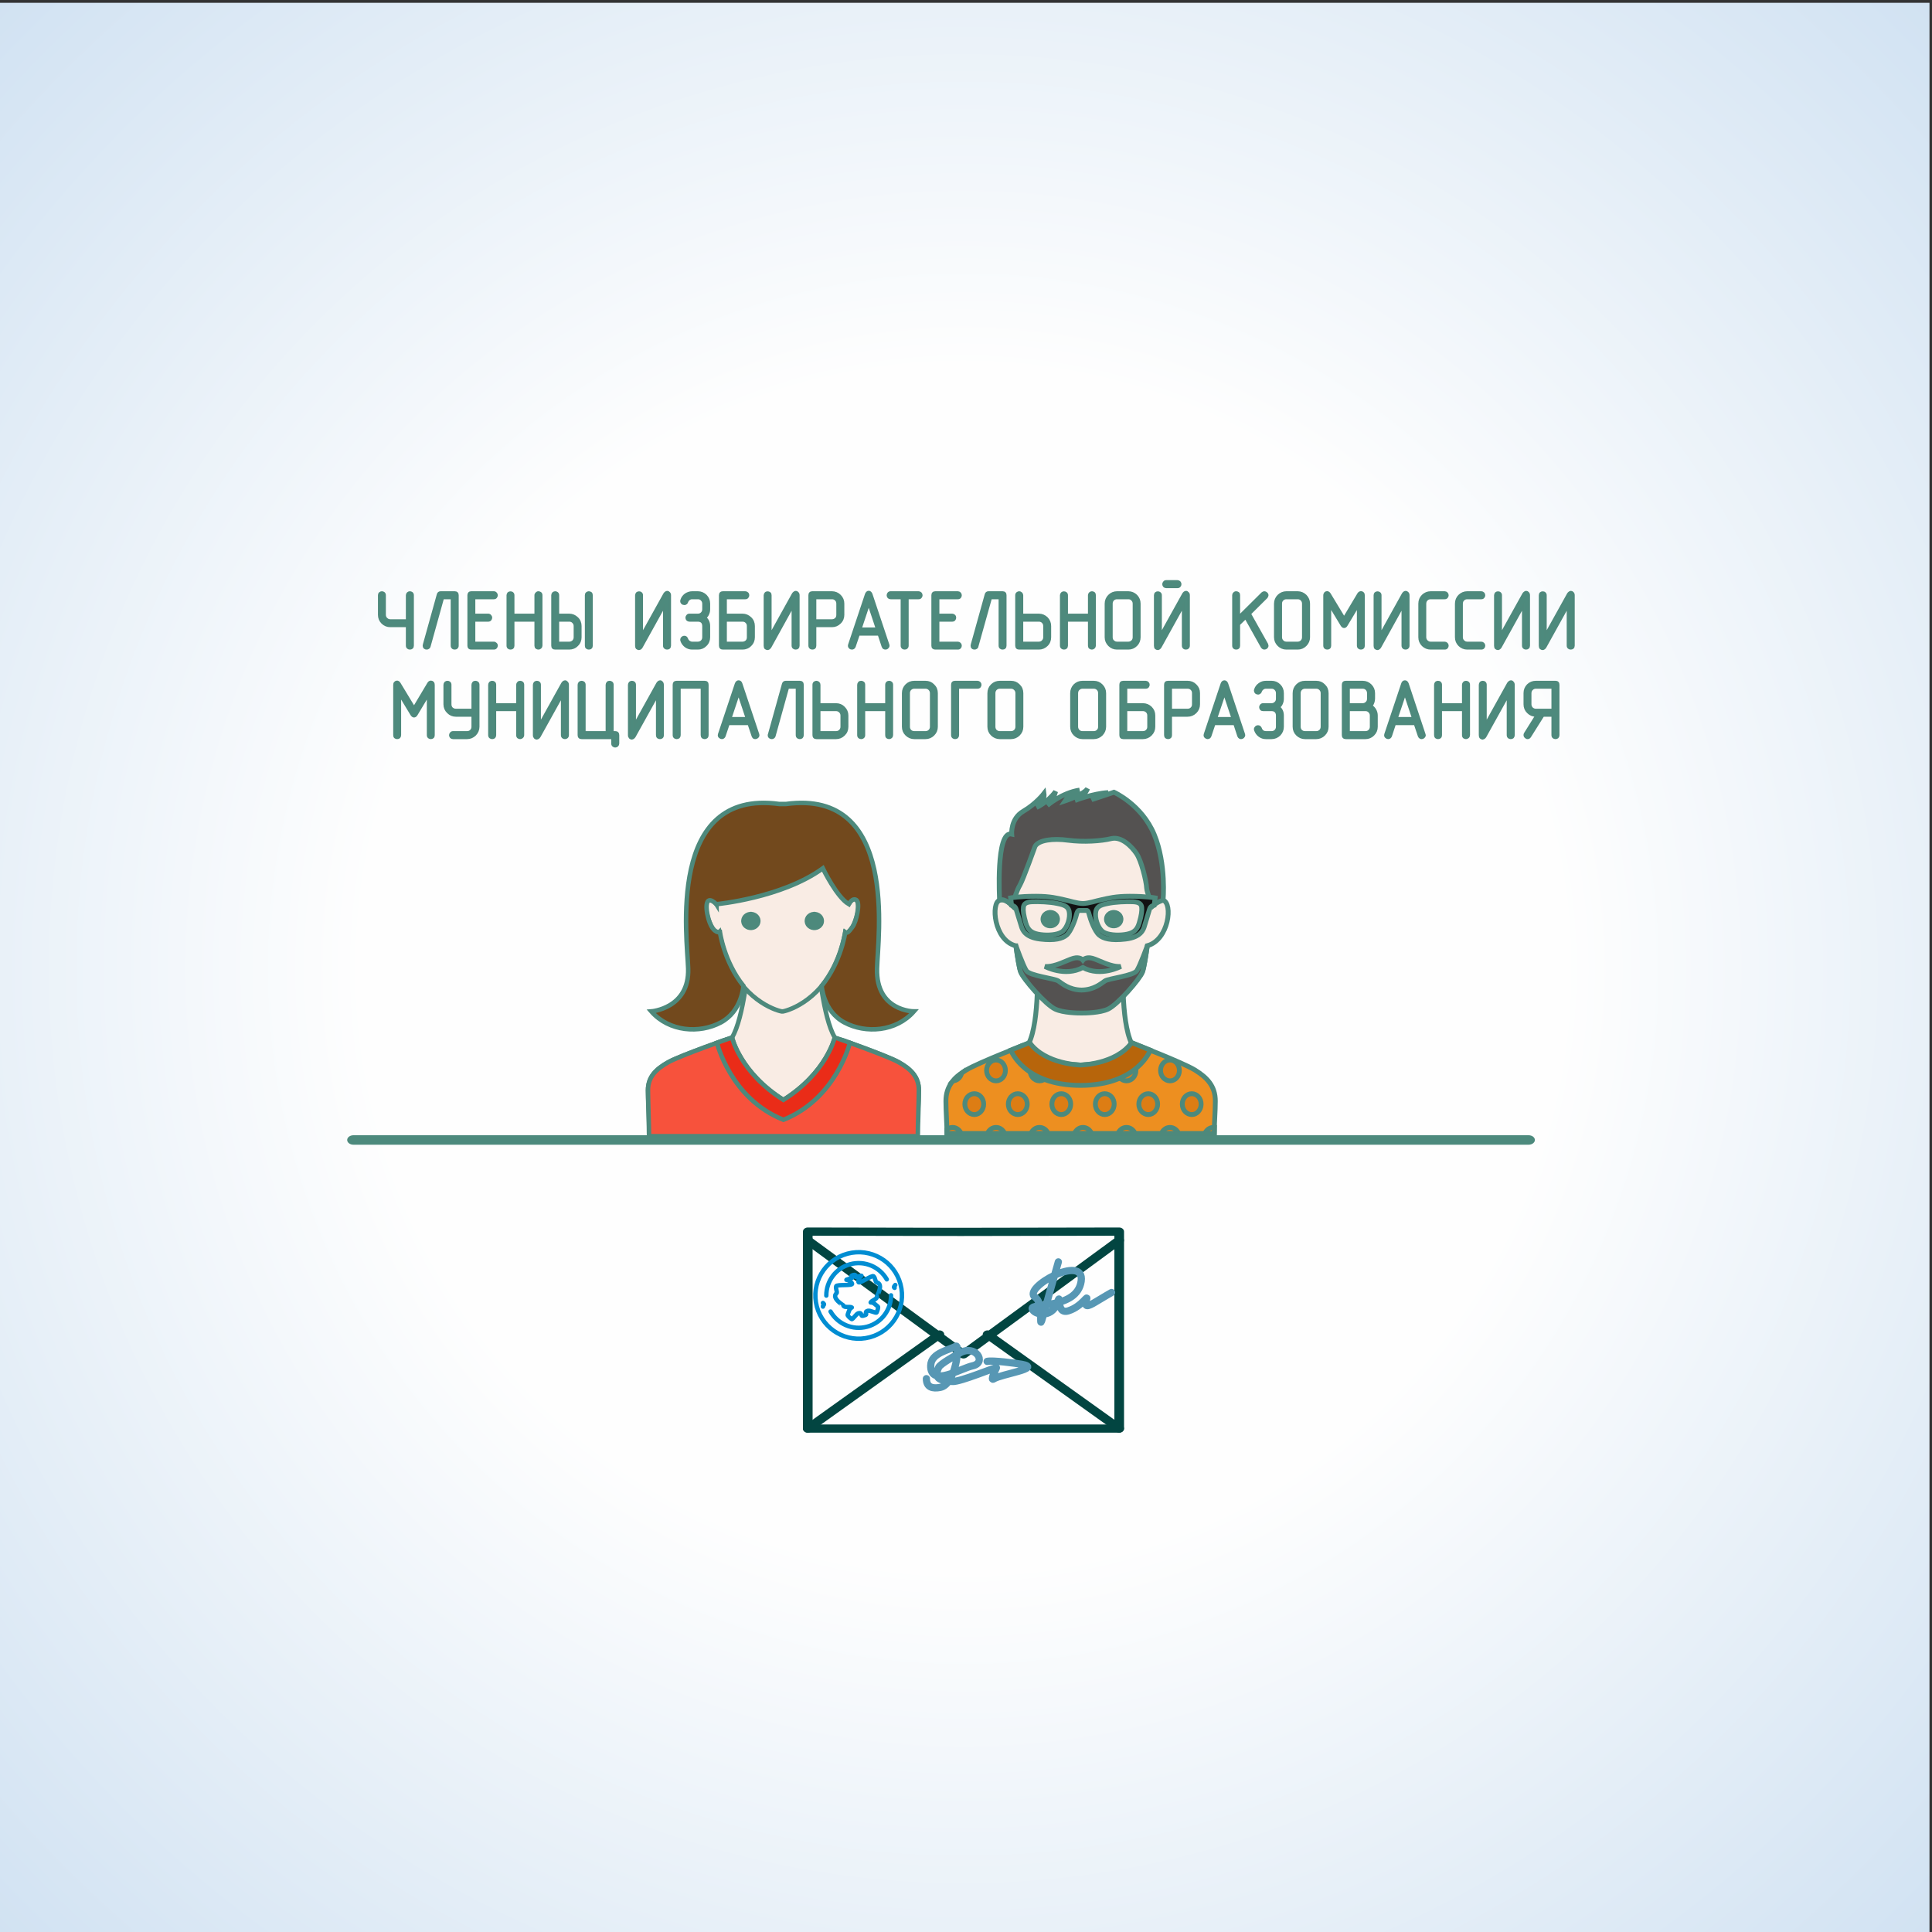 <?xml version="1.0" encoding="UTF-8"?>
<!DOCTYPE svg PUBLIC "-//W3C//DTD SVG 1.0//EN" "http://www.w3.org/TR/2001/REC-SVG-20010904/DTD/svg10.dtd">
<!-- Creator: CorelDRAW X7 -->
<svg xmlns="http://www.w3.org/2000/svg" xml:space="preserve" width="200mm" height="200mm" version="1.0" style="shape-rendering:geometricPrecision; text-rendering:geometricPrecision; image-rendering:optimizeQuality; fill-rule:evenodd; clip-rule:evenodd"
viewBox="0 0 20000 20000"
 xmlns:xlink="http://www.w3.org/1999/xlink">
 <rect x="0" y="0" width="20000" height="20000" fill="#333333" stroke="none"/>
 <defs>
  <style type="text/css">
   <![CDATA[
    .str3 {stroke:#4D897C;stroke-width:46.39}
    .str4 {stroke:#4D897C;stroke-width:50}
    .str2 {stroke:#4E897C;stroke-width:25}
    .str0 {stroke:#5797B4;stroke-width:75;stroke-linecap:round;stroke-linejoin:round}
    .str1 {stroke:#008DD2;stroke-width:45.33;stroke-linecap:round;stroke-linejoin:round}
    .fil2 {fill:none;fill-rule:nonzero}
    .fil9 {fill:#4D897C}
    .fil17 {fill:#121112}
    .fil3 {fill:#4D8A7D}
    .fil16 {fill:#545251}
    .fil8 {fill:#72491D}
    .fil11 {fill:#8BA06D}
    .fil15 {fill:#B7650B}
    .fil12 {fill:#D1CFC9}
    .fil14 {fill:#DD7D14}
    .fil7 {fill:#EA2C18}
    .fil13 {fill:#ED8F20}
    .fil6 {fill:#F7523C}
    .fil5 {fill:#F9ECE4}
    .fil10 {fill:#4D897C;fill-rule:nonzero}
    .fil1 {fill:#024541;fill-rule:nonzero}
    .fil4 {fill:#4D8A7D;fill-rule:nonzero}
    .fil0 {fill:url(#id0)}
   ]]>
  </style>
  <radialGradient id="id0" gradientUnits="userSpaceOnUse" gradientTransform="matrix(1.414 -0 -0 1.414 -4131 -4154)" cx="9974.09" cy="10029.4" r="10000" fx="9974.09" fy="10029.4">
   <stop offset="0" style="stop-opacity:1; stop-color:#FEFEFE"/>
   <stop offset="0.439" style="stop-opacity:1; stop-color:#FEFEFE"/>
   <stop offset="1" style="stop-opacity:1; stop-color:#D1E2F2"/>
  </radialGradient>
 </defs>
 <g id="Layer_x0020_1">
  <path class="fil0" d="M-26 29l20000 0 0 20000 -20000 0 0 -20000z"/>
  <g id="_29381905776">
   <g>
    <path class="fil1" d="M9944 12795l-1582 -3 1 -85 1581 3 0 85 0 0zm0 -85c27,0 50,19 50,42 0,24 -23,43 -50,43l0 -85zm1642 82l-1642 3 0 -85 1642 -3 50 42 -50 43zm0 -85c27,0 50,19 50,42 0,23 -23,43 -50,43l0 -85zm-50 2081l0 -2039 100 0 0 2039 -50 43 -50 -43zm100 0c0,24 -23,43 -50,43 -28,0 -50,-19 -50,-43l100 0zm-3274 -42l3224 0 0 85 -3224 0 -50 -43 50 -42zm0 85c-27,0 -50,-19 -50,-43 0,-23 23,-42 50,-42l0 85zm50 -2082l0 2039 -100 0 0 -2039 51 -42 49 42zm-100 0c0,-23 23,-42 50,-42 28,0 50,19 50,42l-100 0z"/>
   </g>
   <g>
    <path class="fil1" d="M8330 12872c-21,-15 -23,-42 -5,-59 18,-18 49,-20 70,-5l-65 64zm1611 1181l-1611 -1181 65 -64 1612 1180 0 65 -66 0zm66 -65c21,16 23,42 5,60 -18,18 -50,20 -71,5l66 -65zm1611 -1116l-1611 1181 -66 -65 1612 -1180 65 64zm-65 -64c21,-15 53,-13 71,5 18,17 15,44 -6,59l-65 -64zm-3158 2013c-21,15 -53,13 -71,-5 -18,-18 -15,-45 6,-60l65 65zm1362 -974l-1362 974 -65 -65 1363 -974 64 65zm-64 -65c21,-15 52,-13 70,5 18,18 15,45 -6,60l-64 -65zm498 65c-21,-15 -24,-42 -6,-60 18,-18 49,-20 71,-5l-65 65zm1363 974l-1363 -974 65 -65 1362 974 -64 65zm64 -65c21,15 24,42 6,60 -18,18 -49,20 -70,5l64 -65z"/>
   </g>
  </g>
  <g>
   <path class="fil2 str0" d="M10956 13063c-307,1068 -97,463 -240,367 -143,-95 519,-459 476,-166 -44,292 -520,222 -507,283 13,62 199,104 256,-52 56,-155 -26,122 121,74 147,-48 207,-186 184,-109 -24,78 17,65 95,18 78,-48 166,-98 166,-98"/>
   <path class="fil2 str0" d="M9590 14272c0,90 64,106 145,90 162,-34 204,-453 160,-426 -64,38 -257,68 -260,199 -1,29 3,51 12,67 57,116 309,-39 421,-63 153,-33 29,-229 -136,-131 -37,22 -198,110 -215,147 -64,135 47,136 140,146 81,8 466,-157 458,-141 -1,2 -71,143 -27,114 72,-49 510,-110 289,-151 -63,-11 -300,-43 -358,-30"/>
   <path class="fil2 str1" d="M8773 12978c239,-64 485,77 549,316 64,239 -78,485 -317,549 -239,64 -485,-78 -549,-317 -64,-239 78,-484 317,-548zm-219 434c-1,-149 98,-285 248,-325 151,-40 304,28 378,157m44 165c1,149 -98,285 -248,325 -151,40 -304,-28 -378,-157m340 43c-39,10 -5,-37 -53,-25 -22,6 -59,68 -69,60 -12,-8 -46,-34 -41,-46 11,-27 14,-58 43,-74 -21,-14 -81,7 -88,-22 0,-1 -127,-75 -70,-126 11,-9 -12,-45 -4,-72 7,-21 171,-3 165,-26 -3,-10 -21,-36 -59,-40 -6,-1 35,-11 57,-20 5,-2 -10,-16 -8,-18 9,-7 10,-9 21,-12m436 103c0,0 -25,25 -7,30m-742 194c-3,-17 27,-18 0,-38m432 128c40,-10 -14,-34 34,-47 22,-6 84,29 90,17 6,-14 22,-53 12,-61 -23,-17 -41,-43 -74,-42 11,-23 73,-35 65,-63 -1,-1 73,-129 -2,-144 -15,-3 -13,-46 -33,-64 -17,-15 -150,83 -156,60 -3,-11 0,-42 31,-65 5,-4 -36,9 -59,12 -5,0 0,-20 -2,-20 -12,-2 -13,-3 -25,0"/>
  </g>
  <g>
   <path class="fil3 str2" d="M4214 6423l0 -261c0,-8 3,-15 9,-21 6,-5 12,-8 20,-8 7,0 14,3 20,7 6,5 9,13 9,22l0 521c0,9 -3,17 -8,22 -6,5 -13,7 -21,7 -8,0 -14,-2 -20,-7 -6,-5 -9,-12 -9,-22l0 -203 -174 0c-31,0 -58,-11 -81,-33 -23,-23 -34,-50 -34,-82l0 -203c0,-8 2,-15 8,-21 6,-5 13,-8 20,-8 8,0 14,3 20,7 6,5 9,13 9,22l0 203c0,16 6,30 17,41 6,5 12,9 18,13 9,2 16,4 23,4l174 0zm522 260c0,9 -3,17 -9,22 -5,5 -12,7 -20,7 -8,0 -15,-2 -20,-7 -6,-5 -9,-12 -9,-22l0 -492 -94 0 -139 500c-1,6 -4,11 -10,15 -5,4 -11,6 -18,6 -8,0 -15,-2 -21,-7 -5,-5 -8,-12 -8,-20 0,-5 0,-7 1,-9l145 -521c4,-15 13,-22 28,-22l145 0c19,0 29,10 29,29l0 521zm172 -318l146 0c8,0 15,3 20,9 6,6 9,13 9,20 0,7 -3,13 -8,20 -4,6 -12,9 -21,9l-146 0 0 232 204 0c8,0 14,3 20,9 6,5 9,12 9,20 0,7 -3,13 -8,19 -4,6 -12,9 -21,9l-233 0c-19,0 -28,-9 -28,-27l0 -523c0,-19 9,-29 28,-29l233 0c8,0 15,3 20,9 6,6 9,13 9,20 0,7 -3,13 -8,20 -4,6 -12,9 -21,9l-204 0 0 174zm637 0l0 -203c0,-8 3,-14 9,-20 6,-6 12,-9 20,-9 7,0 14,3 20,7 6,5 9,13 9,22l0 521c0,8 -3,15 -9,21 -7,6 -14,8 -20,8 -7,0 -14,-2 -21,-7 -5,-4 -8,-12 -8,-21l0 -261 -232 0 0 260c0,9 -2,17 -8,22 -5,5 -12,7 -21,7 -7,0 -14,-2 -20,-7 -5,-5 -8,-12 -8,-22l0 -521c0,-7 3,-14 8,-21 6,-5 13,-7 20,-7 8,0 15,2 20,7 6,5 9,12 9,22l0 202 232 0zm579 318c0,9 -2,17 -8,22 -5,5 -12,7 -21,7 -7,0 -14,-2 -20,-7 -6,-5 -8,-12 -8,-22l0 -521c0,-8 2,-15 8,-21 6,-5 13,-8 20,-8 8,0 14,3 21,7 5,5 8,13 8,22l0 521zm-348 -260l0 232 117 0c16,0 29,-6 41,-16 11,-11 17,-25 17,-42l0 -116c0,-17 -6,-30 -17,-41 -11,-12 -25,-17 -41,-17l-117 0zm0 -58l116 0c32,0 59,12 82,34 23,22 34,50 34,82l0 116c0,31 -11,59 -34,81 -22,23 -50,34 -82,34l-144 0c-20,0 -29,-9 -29,-29l0 -521c0,-8 3,-15 8,-21 6,-5 13,-8 20,-8 8,0 15,3 20,7 6,5 9,13 9,22l0 203zm1158 318c0,9 -3,17 -8,22 -5,5 -12,7 -21,7 -7,0 -14,-2 -20,-7 -6,-5 -9,-12 -9,-22l0 -409 -235 424c-3,5 -7,10 -12,14l-7 3c-2,1 -5,2 -9,2 -5,0 -12,-3 -19,-8 -5,-6 -7,-15 -7,-25l0 -521c0,-8 3,-15 8,-22 6,-5 13,-7 21,-7 7,0 14,2 19,7 6,5 9,12 9,22l0 409 235 -423c3,-5 7,-10 13,-14 5,-4 10,-6 15,-6 7,0 13,3 18,9 6,6 9,14 9,24l0 521zm290 -260l-87 0c-9,0 -16,-3 -21,-8 -5,-6 -8,-13 -8,-21 0,-7 3,-13 8,-19 5,-7 12,-10 21,-10l87 0c16,0 30,-5 41,-16 11,-11 17,-25 17,-42l0 -58c0,-16 -6,-30 -17,-41 -10,-12 -24,-17 -41,-17l-58 0c-13,0 -24,3 -34,11 -9,6 -16,16 -21,29 -1,5 -4,10 -9,14 -2,2 -5,4 -8,5l-9 1c-8,0 -16,-2 -22,-8 -6,-5 -9,-12 -9,-21l2 -10c7,-23 21,-42 41,-57 21,-14 44,-22 69,-22l58 0c32,0 59,12 82,34 22,23 33,50 33,82l0 58c0,17 -3,33 -10,48 -6,15 -16,28 -29,39 26,22 39,51 39,87l0 116c0,31 -11,59 -34,81 -22,23 -49,34 -81,34l-58 0c-25,0 -47,-7 -67,-21 -20,-15 -35,-34 -43,-58l-2 -11c0,-7 3,-14 9,-19 6,-6 13,-9 22,-9 11,0 20,6 25,19 4,12 11,22 22,31 11,7 22,11 34,11l58 0c16,0 30,-6 41,-16 11,-11 17,-25 17,-42l0 -116c0,-17 -5,-31 -13,-41 -10,-11 -25,-17 -45,-17zm288 0l0 232 174 0c17,0 30,-6 42,-16 11,-11 16,-25 16,-42l0 -116c0,-17 -5,-30 -16,-41 -11,-12 -25,-17 -42,-17l-174 0zm0 -58l174 0c32,0 59,12 82,34 23,22 34,50 34,82l0 116c0,31 -11,59 -34,81 -22,23 -50,34 -82,34l-202 0c-19,0 -29,-9 -29,-29l0 -521c0,-19 10,-29 29,-29l231 0c8,0 15,3 21,9 6,6 8,13 8,20 0,7 -2,13 -7,19 -5,7 -12,10 -22,10l-203 0 0 174zm753 318c0,9 -3,17 -8,22 -5,5 -12,7 -21,7 -7,0 -14,-2 -20,-7 -6,-5 -9,-12 -9,-22l0 -409 -234 424c-4,5 -8,10 -13,14l-7 3c-2,1 -4,2 -9,2 -5,0 -11,-3 -19,-8 -5,-6 -7,-15 -7,-25l0 -521c0,-8 3,-15 9,-22 5,-5 12,-7 20,-7 7,0 14,2 20,7 6,5 8,12 8,22l0 409 235 -423c3,-5 7,-10 13,-14 5,-4 10,-6 16,-6 6,0 12,3 17,9 6,6 9,14 9,24l0 521zm173 -260l174 0c17,0 30,-6 42,-16 11,-11 16,-25 16,-42l0 -116c0,-17 -5,-30 -16,-41 -11,-12 -25,-17 -42,-17l-174 0 0 232zm0 57l0 203c0,9 -2,17 -8,22 -5,5 -12,7 -20,7 -8,0 -15,-2 -20,-7 -6,-5 -9,-12 -9,-22l0 -521c0,-19 9,-29 29,-29l202 0c32,0 60,12 82,34 23,23 34,50 34,82l0 116c0,31 -11,59 -34,81 -23,23 -50,34 -82,34l-174 0zm450 88l-42 124c-2,7 -6,11 -11,15 -4,3 -9,5 -16,5 -7,0 -14,-2 -20,-8 -6,-5 -9,-12 -9,-20l2 -10 174 -521c6,-16 15,-25 27,-25 12,0 21,9 27,25l174 521 2 10c0,8 -4,14 -10,20 -6,6 -13,8 -20,8 -4,0 -8,-1 -13,-3 -5,-1 -10,-7 -14,-17l-41 -124 -210 0zm190 -60l-85 -255 -85 255 170 0zm258 -317l-116 0c-9,0 -16,-3 -21,-8 -5,-6 -8,-13 -8,-21 0,-7 3,-13 7,-19 5,-7 12,-10 22,-10l289 0c8,0 15,3 21,9 5,6 8,13 8,20 0,7 -2,13 -7,19 -5,7 -12,10 -22,10l-115 0 0 492c0,9 -3,17 -9,22 -5,5 -12,7 -20,7 -8,0 -15,-2 -20,-7 -6,-5 -9,-12 -9,-22l0 -492zm376 174l145 0c8,0 15,3 21,9 6,6 8,13 8,20 0,7 -2,13 -7,20 -5,6 -12,9 -22,9l-145 0 0 232 203 0c8,0 15,3 21,9 5,5 8,12 8,20 0,7 -2,13 -7,19 -5,6 -12,9 -22,9l-232 0c-19,0 -29,-9 -29,-27l0 -523c0,-19 10,-29 29,-29l232 0c8,0 15,3 21,9 5,6 8,13 8,20 0,7 -2,13 -7,20 -5,6 -12,9 -22,9l-203 0 0 174zm695 318c0,9 -2,17 -8,22 -5,5 -12,7 -21,7 -7,0 -14,-2 -20,-7 -5,-5 -8,-12 -8,-22l0 -492 -94 0 -140 500c0,6 -4,11 -9,15 -6,4 -12,6 -18,6 -9,0 -16,-2 -21,-7 -6,-5 -8,-12 -8,-20 0,-5 0,-7 1,-9l145 -521c4,-15 13,-22 27,-22l145 0c20,0 29,10 29,29l0 521zm173 -260l174 0c16,0 30,5 41,16 11,11 17,25 17,42l0 116c0,16 -6,30 -17,41 -5,6 -12,10 -19,13 -7,2 -14,4 -22,4l-174 0 0 -232zm0 -58l0 -203c0,-7 -3,-14 -9,-20 -6,-6 -13,-9 -20,-9 -7,0 -13,3 -19,7 -7,5 -10,13 -10,22l0 521c0,20 10,29 29,29l203 0c31,0 58,-11 81,-33 23,-22 34,-50 34,-82l0 -116c0,-32 -11,-59 -33,-82 -23,-22 -50,-34 -82,-34l-174 0zm695 0l0 -203c0,-8 3,-14 8,-20 6,-6 13,-9 21,-9 7,0 14,3 20,7 5,5 8,13 8,22l0 521c0,8 -3,15 -9,21 -7,6 -13,8 -20,8 -7,0 -14,-2 -20,-7 -5,-4 -8,-12 -8,-21l0 -261 -232 0 0 260c0,9 -3,17 -8,22 -6,5 -12,7 -21,7 -8,0 -14,-2 -20,-7 -6,-5 -9,-12 -9,-22l0 -521c0,-7 3,-14 9,-21 6,-5 12,-7 20,-7 7,0 14,2 20,7 6,5 9,12 9,22l0 202 232 0zm520 232c0,31 -11,59 -33,81 -23,23 -50,34 -82,34l-116 0c-32,0 -59,-11 -81,-33 -23,-23 -35,-50 -35,-82l0 -348c0,-32 12,-60 34,-82 22,-22 50,-34 82,-34l116 0c32,0 59,12 82,34 22,23 33,50 33,82l0 348zm-57 0l0 -348c0,-17 -6,-30 -17,-41 -10,-12 -24,-17 -41,-17l-116 0c-16,0 -30,5 -42,16 -5,6 -9,12 -12,19 -3,7 -4,15 -4,23l0 348c0,16 5,30 16,41 6,5 12,9 19,13 8,2 16,4 23,4l116 0c16,0 29,-6 41,-16 11,-11 17,-25 17,-42zm451 -521l-116 0c-9,0 -16,-3 -21,-8 -5,-6 -8,-13 -8,-21 0,-7 3,-13 8,-19 4,-7 12,-10 21,-10l116 0c8,0 15,3 21,9 5,6 8,13 8,20 0,7 -2,13 -7,19 -5,7 -12,10 -22,10zm116 607c0,9 -3,17 -9,22 -5,5 -12,7 -20,7 -8,0 -15,-2 -20,-7 -6,-5 -9,-12 -9,-22l0 -409 -235 424c-3,5 -7,10 -13,14l-6 3c-2,1 -5,2 -9,2 -5,0 -12,-3 -19,-8 -5,-6 -7,-15 -7,-25l0 -521c0,-8 2,-15 8,-22 6,-5 13,-7 20,-7 8,0 14,2 20,7 6,5 9,12 9,22l0 409 235 -423c3,-5 7,-10 12,-14 6,-4 11,-6 16,-6 6,0 12,3 18,10 6,5 9,13 9,23l0 521zm520 -300l244 -242c6,-5 13,-8 20,-8 7,0 14,3 20,9 7,6 10,13 10,21 0,5 -3,11 -9,20l-172 171 177 315 4 15c0,8 -3,14 -9,20 -6,5 -13,8 -21,8 -9,0 -18,-5 -25,-15l-169 -302 -70 68 0 220c0,9 -2,17 -8,22 -5,5 -12,7 -20,7 -8,0 -15,-2 -21,-7 -5,-5 -8,-12 -8,-22l0 -522c0,-7 3,-14 9,-19 5,-6 12,-9 20,-9 7,0 14,3 20,7 6,5 8,12 8,21l0 222zm724 214c0,31 -12,59 -34,81 -23,23 -50,34 -82,34l-116 0c-31,0 -58,-11 -81,-33 -23,-23 -35,-50 -35,-82l0 -348c0,-32 12,-60 34,-82 23,-22 50,-34 82,-34l116 0c32,0 59,12 82,34 22,23 34,50 34,82l0 348zm-58 0l0 -348c0,-17 -6,-30 -16,-41 -11,-12 -25,-17 -42,-17l-116 0c-16,0 -30,5 -41,16 -6,6 -10,12 -13,19 -3,7 -4,15 -4,23l0 348c0,16 6,30 17,41 5,5 12,9 18,13 8,2 16,4 23,4l116 0c16,0 30,-6 41,-16 11,-11 17,-25 17,-42zm625 86c0,9 -2,17 -8,22 -5,5 -12,7 -21,7 -6,0 -13,-2 -19,-7 -6,-5 -9,-12 -9,-22l0 -413 -120 200c-7,13 -16,19 -25,19 -9,0 -17,-6 -25,-19l-121 -200 0 413c0,9 -2,17 -8,22 -5,5 -12,7 -21,7 -7,0 -14,-2 -20,-7 -5,-5 -8,-12 -8,-22l0 -518c0,-11 3,-19 8,-25 5,-5 11,-8 18,-8 5,0 10,1 14,4 4,2 9,7 13,14l150 248 148 -248c7,-12 16,-18 28,-18 7,0 13,3 19,9 5,6 7,14 7,24l0 518zm463 0c0,9 -3,17 -9,22 -5,5 -12,7 -20,7 -8,0 -15,-2 -20,-7 -6,-5 -9,-12 -9,-22l0 -409 -235 424c-3,5 -7,10 -13,14l-6 3c-2,1 -5,2 -9,2 -5,0 -12,-3 -19,-8 -5,-6 -7,-15 -7,-25l0 -521c0,-8 2,-15 8,-22 6,-5 13,-7 20,-7 8,0 14,2 20,7 6,5 9,12 9,22l0 409 235 -423c3,-5 7,-10 12,-14 6,-4 11,-6 16,-6 6,0 12,3 18,9 6,6 9,14 9,24l0 521zm376 29l-145 0c-31,0 -58,-11 -81,-33 -23,-23 -34,-50 -34,-82l0 -348c0,-32 11,-60 33,-82 23,-22 50,-34 82,-34l145 0c8,0 15,3 21,9 5,6 8,13 8,20 0,7 -2,13 -7,19 -5,7 -12,10 -22,10l-145 0c-16,0 -30,5 -41,16 -6,6 -10,12 -13,19 -2,7 -4,15 -4,23l0 348c0,16 6,30 17,41 6,5 12,9 18,13 9,2 16,4 23,4l145 0c8,0 15,3 21,9 5,5 8,12 8,20 0,6 -2,13 -7,19 -5,6 -12,9 -22,9zm379 0l-145 0c-31,0 -58,-11 -81,-33 -23,-23 -34,-50 -34,-82l0 -348c0,-32 11,-60 33,-82 23,-22 50,-34 82,-34l145 0c8,0 15,3 21,9 5,6 8,13 8,20 0,7 -2,13 -7,19 -5,7 -12,10 -22,10l-145 0c-16,0 -30,5 -41,16 -6,6 -10,12 -13,19 -2,7 -4,15 -4,23l0 348c0,16 6,30 17,41 6,5 12,9 18,13 9,2 16,4 23,4l145 0c8,0 15,3 21,9 5,5 8,12 8,20 0,6 -2,13 -7,19 -5,6 -12,9 -22,9zm492 -29c0,9 -3,17 -8,22 -6,5 -13,7 -21,7 -8,0 -14,-2 -20,-7 -6,-5 -9,-12 -9,-22l0 -409 -235 424c-3,5 -7,10 -13,14l-6 3c-2,1 -5,2 -9,2 -5,0 -12,-3 -19,-8 -5,-6 -7,-15 -7,-25l0 -521c0,-8 3,-15 8,-22 6,-5 13,-7 20,-7 8,0 15,2 20,7 6,5 9,12 9,22l0 409 235 -423c3,-5 7,-10 13,-14 5,-4 10,-6 15,-6 7,0 13,3 18,9 6,6 9,14 9,24l0 521zm463 0c0,9 -3,17 -8,22 -6,5 -13,7 -21,7 -8,0 -14,-2 -20,-7 -6,-5 -9,-12 -9,-22l0 -409 -235 424c-3,5 -7,10 -13,14l-6 3c-2,1 -5,2 -9,2 -5,0 -12,-3 -19,-8 -5,-6 -7,-15 -7,-25l0 -521c0,-8 2,-15 8,-22 6,-5 13,-7 20,-7 8,0 15,2 20,7 6,5 9,12 9,22l0 409 235 -423c3,-5 7,-10 13,-14 5,-4 10,-6 15,-6 7,0 13,3 18,9 6,6 9,14 9,24l0 521zm-11801 927c0,9 -2,16 -8,22 -5,4 -12,7 -21,7 -6,0 -13,-3 -19,-7 -6,-5 -9,-13 -9,-22l0 -413 -120 200c-7,12 -16,18 -25,18 -9,0 -17,-6 -25,-18l-121 -200 0 413c0,9 -3,16 -8,22 -5,4 -12,7 -21,7 -7,0 -14,-3 -20,-7 -6,-5 -8,-13 -8,-22l0 -519c0,-11 2,-19 8,-24 5,-6 11,-9 18,-9 5,0 10,1 14,4 4,3 9,8 13,15l150 248 148 -248c7,-13 16,-19 28,-19 7,0 13,3 19,9 5,6 7,15 7,24l0 519zm405 -203l-174 0c-31,0 -58,-11 -81,-34 -23,-22 -35,-50 -35,-82l0 -202c0,-8 3,-15 9,-22 6,-5 13,-7 20,-7 8,0 14,2 20,7 6,5 9,12 9,22l0 202c0,17 5,30 16,42 6,5 13,9 19,12 8,3 16,4 23,4l174 0 0 -260c0,-8 3,-15 9,-22 5,-5 12,-7 20,-7 7,0 14,2 20,7 6,5 9,12 9,22l0 434c0,32 -12,59 -34,82 -23,22 -50,34 -82,34l-145 0c-9,0 -16,-3 -21,-8 -5,-6 -8,-13 -8,-21 0,-7 3,-13 8,-19 5,-7 12,-10 21,-10l145 0c16,0 30,-5 41,-16 11,-11 17,-25 17,-42l0 -116zm463 -115l0 -204c0,-7 3,-14 9,-20 5,-6 12,-8 20,-8 7,0 14,2 20,7 6,5 9,12 9,22l0 520c0,8 -3,16 -10,22 -6,5 -13,8 -20,8 -7,0 -14,-3 -20,-7 -5,-5 -8,-12 -8,-22l0 -261 -232 0 0 261c0,9 -3,16 -8,22 -5,4 -12,7 -21,7 -7,0 -14,-3 -20,-7 -6,-5 -9,-13 -9,-22l0 -521c0,-8 3,-15 9,-22 6,-5 13,-7 20,-7 8,0 14,2 20,7 6,5 9,12 9,22l0 203 232 0z"/>
   <path class="fil3 str2" d="M5877 7610c0,9 -3,16 -9,22 -5,4 -12,7 -20,7 -8,0 -15,-3 -20,-7 -6,-5 -9,-13 -9,-22l0 -409 -235 423c-3,6 -8,10 -13,14l-6 3c-2,1 -5,2 -9,3 -6,0 -12,-3 -19,-9 -5,-6 -8,-14 -8,-25l0 -521c0,-8 3,-15 9,-22 6,-5 13,-7 20,-7 8,0 14,2 20,7 6,5 9,12 9,22l0 409 235 -423c3,-5 7,-9 12,-14 6,-4 11,-6 16,-6 6,0 12,3 18,10 6,6 9,14 9,24l0 521zm405 -29l0 -492c0,-8 3,-15 9,-22 5,-5 12,-7 20,-7 7,0 14,2 20,7 6,5 9,12 9,22l0 492 29 0c19,0 29,10 29,29l0 87c0,8 -3,15 -9,21 -6,5 -13,8 -20,8 -6,0 -13,-2 -19,-7 -7,-5 -10,-12 -10,-22l0 -58 -319 0c-19,0 -29,-10 -29,-29l0 -521c0,-8 3,-15 9,-22 6,-5 13,-7 20,-7 7,0 14,2 20,7 6,5 9,12 9,22l0 492 232 0zm578 29c0,9 -2,16 -8,22 -5,4 -12,7 -20,7 -8,0 -15,-3 -21,-7 -5,-5 -8,-13 -8,-22l0 -409 -235 423c-4,6 -8,10 -13,14l-6 3c-2,1 -5,2 -9,3 -6,0 -12,-3 -19,-9 -5,-6 -8,-14 -8,-25l0 -521c0,-8 3,-15 9,-22 6,-5 12,-7 20,-7 7,0 14,2 20,7 6,5 9,12 9,22l0 409 235 -423c3,-5 7,-9 12,-14 5,-4 11,-6 16,-6 6,0 12,3 18,10 5,6 8,14 8,24l0 521zm463 0c0,9 -2,16 -8,22 -5,4 -12,7 -20,7 -8,0 -15,-3 -21,-7 -5,-5 -8,-13 -8,-22l0 -493 -232 0 0 493c0,9 -3,16 -8,22 -6,4 -13,7 -21,7 -8,0 -14,-3 -20,-7 -6,-5 -9,-13 -9,-22l0 -521c0,-20 10,-29 29,-29l289 0c20,0 29,9 29,29l0 521zm218 -116l-42 125c-2,6 -6,11 -11,15 -4,2 -9,4 -15,5 -8,0 -15,-3 -21,-9 -6,-4 -9,-11 -9,-19l2 -11 174 -521c6,-16 15,-24 27,-24 13,0 22,8 27,24l174 521 2 11c0,7 -3,14 -10,20 -6,5 -13,8 -20,8 -4,0 -8,-1 -13,-3 -5,-2 -9,-8 -13,-17l-42 -125 -210 0zm190 -59l-85 -255 -85 255 170 0zm577 175c0,9 -3,16 -8,22 -5,4 -12,7 -21,7 -7,0 -14,-3 -20,-7 -6,-5 -9,-13 -9,-22l0 -493 -94 0 -139 500c-1,6 -4,11 -9,15 -6,5 -12,7 -18,7 -9,0 -16,-3 -21,-7 -6,-5 -9,-12 -9,-21 0,-4 1,-7 2,-9l145 -521c4,-14 13,-21 27,-21l145 0c19,0 29,9 29,29l0 521zm173 -261l174 0c16,0 30,6 41,17 11,11 17,25 17,41l0 116c0,17 -6,30 -17,42 -6,5 -12,9 -19,12 -7,3 -14,4 -22,4l-174 0 0 -232zm0 -57l0 -203c0,-8 -3,-15 -9,-21 -6,-5 -13,-8 -20,-8 -7,0 -13,2 -20,7 -6,5 -9,12 -9,22l0 521c0,19 10,29 29,29l202 0c32,0 59,-11 82,-34 23,-22 34,-49 34,-82l0 -116c0,-31 -11,-58 -34,-81 -22,-23 -49,-34 -82,-34l-173 0zm695 0l0 -204c0,-7 2,-14 8,-20 6,-6 13,-8 20,-8 8,0 14,2 20,7 6,5 9,12 9,22l0 520c0,8 -3,16 -9,22 -7,5 -13,8 -20,8 -7,0 -14,-3 -20,-7 -6,-5 -8,-12 -8,-22l0 -261 -232 0 0 261c0,9 -3,16 -9,22 -5,4 -12,7 -20,7 -8,0 -15,-3 -20,-7 -6,-5 -9,-13 -9,-22l0 -521c0,-8 3,-15 9,-22 5,-5 12,-7 20,-7 7,0 14,2 20,7 6,5 9,12 9,22l0 203 232 0zm520 231c0,32 -11,59 -34,82 -22,22 -50,34 -82,34l-115 0c-32,0 -59,-12 -82,-34 -23,-22 -34,-50 -34,-82l0 -347c0,-33 11,-60 34,-83 22,-22 50,-33 82,-33l115 0c33,0 60,11 82,34 23,22 34,49 34,82l0 347zm-57 0l0 -348c0,-16 -6,-30 -17,-41 -11,-11 -25,-17 -41,-17l-116 0c-17,0 -30,6 -42,17 -5,5 -10,12 -12,19 -3,7 -4,14 -4,22l0 348c0,16 5,30 16,42 6,5 12,9 19,12 8,3 16,4 23,4l116 0c16,0 29,-5 41,-16 11,-11 17,-25 17,-42zm480 -406l-203 0 0 493c0,9 -3,16 -8,22 -6,4 -12,7 -21,7 -8,0 -14,-3 -20,-7 -6,-5 -9,-13 -9,-22l0 -521c0,-20 10,-29 29,-29l232 0c8,0 15,3 21,9 5,5 8,12 8,19 0,7 -2,13 -7,20 -5,6 -12,9 -22,9zm462 406c0,32 -11,59 -34,82 -22,22 -50,34 -82,34l-115 0c-32,0 -59,-12 -82,-34 -23,-22 -34,-50 -34,-82l0 -347c0,-33 11,-60 34,-83 22,-22 50,-33 82,-33l115 0c33,0 60,11 82,34 23,22 34,49 34,82l0 347zm-57 0l0 -348c0,-16 -6,-30 -17,-41 -11,-11 -25,-17 -41,-17l-116 0c-17,0 -30,6 -42,17 -5,5 -9,12 -12,19 -3,7 -4,14 -4,22l0 348c0,16 5,30 16,42 6,5 12,9 19,12 8,3 16,4 23,4l116 0c16,0 29,-5 41,-16 11,-11 17,-25 17,-42zm914 0c0,32 -12,59 -34,82 -23,22 -50,34 -82,34l-116 0c-31,0 -58,-12 -81,-34 -23,-22 -34,-50 -34,-82l0 -347c0,-33 11,-60 33,-83 23,-22 50,-33 82,-33l116 0c32,0 60,11 82,34 22,22 34,49 34,82l0 347zm-58 0l0 -348c0,-16 -5,-30 -16,-41 -11,-11 -25,-17 -42,-17l-116 0c-16,0 -30,6 -41,17 -6,5 -10,12 -13,19 -2,7 -4,14 -4,22l0 348c0,16 6,30 17,42 6,5 12,9 18,12 9,3 16,4 23,4l116 0c16,0 30,-5 41,-16 12,-11 17,-25 17,-42zm277 -174l0 232 174 0c17,0 30,-5 41,-16 12,-11 17,-25 17,-42l0 -116c0,-16 -5,-30 -16,-41 -11,-11 -25,-17 -42,-17l-174 0zm0 -57l174 0c32,0 59,11 82,33 23,23 34,50 34,82l0 116c0,32 -11,59 -34,82 -22,22 -50,34 -82,34l-202 0c-20,0 -29,-10 -29,-29l0 -521c0,-20 9,-29 29,-29l231 0c8,0 15,3 21,9 5,5 8,12 8,19 0,7 -2,13 -7,20 -5,6 -12,9 -22,9l-203 0 0 175zm463 57l174 0c17,0 30,-5 41,-16 12,-11 17,-25 17,-42l0 -116c0,-16 -5,-30 -16,-41 -11,-11 -25,-17 -42,-17l-174 0 0 232zm0 58l0 203c0,9 -2,16 -8,22 -5,4 -12,7 -20,7 -8,0 -15,-3 -21,-7 -5,-5 -8,-13 -8,-22l0 -521c0,-20 9,-29 29,-29l202 0c32,0 60,11 82,34 23,22 34,49 34,81l0 116c0,32 -11,59 -34,82 -23,22 -50,34 -82,34l-174 0zm450 87l-42 125c-2,6 -6,11 -11,15 -4,2 -9,4 -16,5 -7,0 -14,-3 -20,-9 -6,-4 -9,-11 -9,-19l2 -11 174 -521c6,-16 15,-24 27,-24 12,0 21,8 27,24l174 521 2 11c0,7 -4,14 -10,20 -6,5 -13,8 -20,8 -4,0 -8,-1 -13,-3 -5,-2 -10,-8 -14,-17l-41 -125 -210 0zm190 -59l-85 -255 -86 255 171 0zm403 -86l-87 0c-9,0 -16,-2 -21,-8 -5,-6 -8,-13 -8,-21 0,-6 3,-13 8,-19 5,-6 12,-9 21,-9l87 0c16,0 30,-6 41,-17 11,-10 17,-24 17,-41l0 -59c0,-16 -6,-30 -17,-41 -10,-11 -24,-17 -41,-17l-58 0c-13,0 -24,4 -33,11 -10,7 -17,16 -22,29 -1,6 -4,10 -9,14 -2,2 -5,4 -8,5l-9 2c-8,0 -16,-3 -22,-8 -6,-6 -9,-13 -9,-21l2 -10c7,-23 21,-42 42,-57 20,-15 43,-22 68,-22l58 0c32,0 59,11 82,34 22,22 33,49 33,82l0 57c0,17 -3,33 -10,49 -6,15 -16,28 -29,38 26,22 39,51 39,87l0 116c0,32 -11,59 -33,82 -23,22 -50,34 -82,34l-58 0c-25,0 -47,-7 -67,-22 -20,-14 -34,-34 -43,-58l-2 -10c0,-8 3,-14 9,-20 6,-6 13,-9 22,-9 11,0 20,7 26,20 3,11 10,22 21,31 11,7 22,10 34,10l58 0c16,0 30,-5 41,-16 11,-11 17,-25 17,-42l0 -116c0,-17 -5,-30 -13,-40 -10,-12 -25,-18 -45,-18zm578 174c0,32 -11,59 -34,82 -22,22 -50,34 -82,34l-115 0c-32,0 -59,-12 -82,-34 -23,-22 -34,-50 -34,-82l0 -347c0,-33 11,-60 34,-83 22,-22 49,-33 82,-33l115 0c33,0 60,11 82,34 23,22 34,49 34,82l0 347zm-57 0l0 -348c0,-16 -6,-30 -17,-41 -11,-11 -25,-17 -41,-17l-116 0c-17,0 -31,6 -42,17 -5,5 -10,12 -12,19 -3,7 -4,14 -4,22l0 348c0,16 5,30 16,42 6,5 12,9 19,12 8,3 16,4 23,4l116 0c16,0 29,-5 41,-16 11,-11 17,-25 17,-42zm511 -215c17,10 30,24 40,42 10,18 15,37 15,57l0 116c0,32 -11,59 -34,82 -22,22 -49,34 -81,34l-203 0c-19,0 -29,-10 -29,-29l0 -521c0,-20 10,-29 29,-29l174 0c32,0 59,11 82,34 22,22 34,49 34,82l0 57c0,14 -3,26 -7,39 -4,12 -10,24 -20,36zm-234 41l0 232 174 0c16,0 29,-5 41,-16 11,-11 17,-25 17,-42l0 -116c0,-16 -6,-30 -17,-41 -10,-11 -24,-17 -41,-17l-174 0zm145 -57c16,0 30,-6 41,-17 11,-10 17,-24 17,-42l0 -58c0,-16 -6,-30 -16,-41 -11,-11 -25,-17 -42,-17l-145 0 0 175 145 0zm332 202l-41 125c-3,6 -6,11 -11,15 -4,2 -9,4 -16,5 -7,0 -14,-3 -20,-9 -6,-4 -9,-11 -9,-19l2 -11 174 -521c5,-16 14,-24 27,-24 12,0 21,8 27,24l173 521 3 11c0,7 -4,14 -10,20 -6,5 -13,8 -20,8 -4,0 -8,-1 -13,-3 -5,-2 -10,-8 -14,-17l-42 -125 -210 0zm191 -59l-85 -255 -86 255 171 0zm518 -143l0 -204c0,-7 3,-14 9,-20 6,-6 12,-8 20,-8 7,0 14,2 20,7 6,5 9,12 9,22l0 520c0,8 -3,16 -9,22 -7,5 -14,8 -20,8 -7,0 -14,-3 -21,-7 -5,-5 -8,-12 -8,-22l0 -261 -232 0 0 261c0,9 -2,16 -8,22 -5,4 -12,7 -21,7 -7,0 -14,-3 -20,-7 -5,-5 -8,-13 -8,-22l0 -521c0,-8 3,-15 8,-22 6,-5 13,-7 20,-7 8,0 15,2 20,7 6,5 9,12 9,22l0 203 232 0zm521 318c0,9 -3,16 -8,22 -6,4 -12,7 -21,7 -8,0 -14,-3 -20,-7 -6,-5 -9,-13 -9,-22l0 -409 -235 423c-3,6 -7,10 -13,14l-6 3c-2,1 -5,2 -9,3 -5,0 -12,-3 -19,-9 -5,-6 -7,-14 -7,-25l0 -521c0,-8 3,-15 8,-22 6,-5 13,-7 20,-7 8,0 15,2 20,7 6,5 9,12 9,22l0 409 235 -423c3,-5 7,-9 13,-14 5,-4 10,-6 15,-6 7,0 13,3 18,10 6,6 9,14 9,24l0 521zm405 -261l0 -232 -174 0c-16,0 -30,6 -41,17 -6,5 -10,12 -13,19 -2,7 -4,14 -4,22l0 116c0,16 6,30 17,42 6,5 12,9 19,12 8,3 15,4 22,4l174 0zm-99 58l-137 218c-6,9 -14,14 -23,14 -8,0 -14,-3 -20,-9 -7,-6 -10,-13 -10,-21 0,-5 1,-11 4,-15l117 -187 -6 0c-31,0 -58,-11 -81,-34 -23,-22 -34,-50 -34,-82l0 -116c0,-32 11,-59 33,-82 23,-22 50,-33 82,-33l203 0c19,0 29,9 29,29l0 521c0,9 -3,16 -8,22 -6,4 -12,7 -21,7 -8,0 -14,-3 -20,-7 -6,-5 -9,-13 -9,-22l0 -203 -99 0z"/>
  </g>
  <g>
   <g>
    <path class="fil4" d="M3659 11850c-36,0 -65,-22 -65,-49 0,-27 29,-49 65,-49l0 98zm12165 0l-12165 0 0 -98 12165 0 0 98zm0 -98c36,0 65,22 65,49 0,27 -29,49 -65,49l0 -98z"/>
   </g>
   <g>
    <path class="fil5 str3" d="M9301 10995c-127,-70 -657,-255 -659,-255 -123,-201 -173,-786 -173,-786l-359 0 -359 0c0,0 -50,585 -173,786 -1,0 -532,185 -658,255 -127,71 -212,151 -212,292 0,98 11,219 11,305l2782 0c0,-106 11,-207 11,-305 0,-141 -85,-221 -211,-292z"/>
    <path class="fil6 str3" d="M9301 10995c-127,-70 -658,-255 -659,-255 0,0 -83,365 -532,647 -449,-282 -532,-647 -532,-647 -1,0 -532,185 -658,255 -127,71 -212,151 -212,292 0,98 11,389 11,475l1391 0 1391 0c0,-86 11,-377 11,-475 0,-141 -84,-221 -211,-292z"/>
    <path class="fil7 str3" d="M8798 10795c-91,-32 -156,-55 -157,-55 0,0 -83,364 -531,646 -449,-282 -532,-646 -532,-646 0,0 -66,23 -156,55 0,0 140,579 688,797l0 0c0,0 0,0 0,0 0,0 0,0 0,0l0 0c547,-218 688,-797 688,-797z"/>
    <path class="fil5 str3" d="M8877 9336c-30,-66 -73,-14 -90,24 12,-451 -155,-924 -681,-932l0 -1c-2,0 -5,0 -7,0 -3,0 -5,0 -8,0l0 1c-528,9 -689,479 -675,932 -22,-36 -67,-94 -100,-24 -39,86 73,371 131,312 17,87 39,170 66,243 161,447 503,565 578,579l15 0c76,-14 417,-132 579,-579 26,-72 48,-154 65,-240 59,45 166,-230 127,-315z"/>
    <path class="fil8 str3" d="M7416 9360c0,0 677,-63 1102,-371 0,0 144,299 269,371 0,0 37,-72 79,-42 42,29 -2,226 -41,277 -38,50 -51,69 -75,56 0,0 -42,305 -244,555 0,0 15,262 236,379 220,117 534,96 719,-115 0,0 -393,0 -382,-442 7,-313 228,-1865 -943,-1705l-69 0c-1171,-160 -952,1392 -943,1705 12,412 -382,442 -382,442 185,211 499,232 719,115 220,-117 235,-379 235,-379 -201,-250 -243,-555 -243,-555 0,0 -61,14 -104,-96 -44,-110 -68,-324 67,-195z"/>
    <g>
     <path class="fil9" d="M7773 9484c-28,0 -50,22 -50,50 0,27 22,50 50,50 27,0 50,-23 50,-50 0,-28 -23,-50 -50,-50zm657 0c-28,0 -50,22 -50,50 0,27 22,50 50,50 27,0 50,-23 50,-50 0,-28 -23,-50 -50,-50z"/>
     <path id="1" class="fil10" d="M7773 9534l-100 0 0 0 0 -5 0 -4 1 -5 1 -4 1 -5 1 -4 1 -4 2 -4 2 -4 2 -4 2 -4 2 -4 3 -4 3 -3 3 -4 3 -3 3 -3 4 -3 4 -3 4 -3 4 -3 4 -2 4 -2 5 -2 5 -2 4 -2 5 -1 5 -1 6 -1 5 -1 5 -1 6 0 0 89 0 0 0 0 1 0 0 0 0 0 0 0 1 0 0 0 0 0 0 0 0 0 0 0 0 0 0 0 0 0 0 0 0 0 0 0 -1 1 0 0 0 0 0 0 0 1 -1 0 0 0 0 1 0 0 0 1 0 0 0 1 0 0 0 1 0 0zm0 0c0,24 -23,44 -50,44 -28,0 -50,-20 -50,-44l100 0zm0 5l0 89 0 0 -6 0 -5 0 -5 -1 -5 -1 -6 -1 -5 -1 -4 -2 -5 -2 -5 -2 -4 -2 -4 -3 -4 -2 -4 -3 -4 -3 -4 -3 -3 -3 -3 -4 -3 -3 -3 -4 -3 -3 -2 -4 -2 -4 -2 -4 -2 -4 -2 -4 -1 -4 -1 -5 -1 -4 -1 -5 -1 -4 0 -5 0 -4 100 0 0 0 0 1 0 0 0 1 0 0 0 1 0 0 0 1 1 0 0 0 0 1 0 0 0 0 1 0 0 0 0 1 0 0 0 0 0 0 0 0 0 0 0 0 0 0 0 0 0 0 -1 0 0 0 0 -1 0 0 -1 0 0 0 0 0 0 0zm0 0c27,0 50,20 50,45 0,24 -23,44 -50,44l0 -89zm0 -5l100 0 0 0 0 4 -1 5 0 4 -1 5 -1 4 -1 5 -2 4 -1 4 -2 4 -2 4 -2 4 -3 4 -3 3 -2 4 -3 3 -4 4 -3 3 -3 3 -4 3 -4 3 -4 2 -4 3 -5 2 -4 2 -5 2 -5 2 -5 1 -5 1 -5 1 -5 1 -6 0 -5 0 0 -89 0 0 -1 0 0 0 0 0 -1 1 0 0 0 0 0 0 0 0 0 0 0 0 -1 0 1 0 0 0 0 0 0 0 0 -1 0 0 0 0 0 0 1 0 0 -1 0 0 0 0 0 -1 0 0 0 -1 1 0 0 -1 0 0 0 -1 0 0 0 0zm0 0c0,-25 22,-45 50,-45 27,0 50,20 50,45l-100 0zm0 -6l0 -89 0 0 5 0 6 1 5 1 5 1 5 1 5 1 5 2 5 2 4 2 5 2 4 2 4 3 4 3 4 3 3 3 4 3 3 3 3 4 2 3 3 4 3 4 2 4 2 4 2 4 1 4 2 4 1 4 1 5 1 4 0 5 1 4 0 5 -100 0 0 -1 0 0 0 -1 0 0 -1 -1 0 0 0 -1 0 0 0 0 0 -1 0 0 -1 0 0 0 0 -1 0 0 0 0 0 0 0 0 0 0 -1 0 1 0 0 0 0 0 0 0 0 0 0 0 0 0 1 0 0 0 0 0 1 0 0 0 0 0zm0 0c-28,0 -50,-20 -50,-44 0,-25 22,-45 50,-45l0 89zm657 6l-100 0 0 0 0 -5 0 -4 1 -5 1 -4 1 -5 1 -4 1 -4 2 -4 2 -4 2 -4 2 -4 2 -4 3 -4 3 -3 3 -4 3 -3 3 -3 4 -3 4 -3 4 -3 4 -3 4 -2 4 -2 5 -2 5 -2 4 -2 5 -1 5 -1 6 -1 5 -1 5 -1 6 0 0 89 0 0 0 0 1 0 0 0 0 0 0 0 1 0 0 0 0 0 0 0 0 0 0 0 0 0 0 0 0 0 0 0 0 0 -1 0 0 1 0 0 0 0 0 0 0 1 -1 0 0 0 0 1 0 0 0 1 0 0 0 1 0 0 0 1 0 0zm0 0c0,24 -23,44 -50,44 -28,0 -50,-20 -50,-44l100 0zm0 5l0 89 0 0 -6 0 -5 0 -5 -1 -5 -1 -6 -1 -5 -1 -4 -2 -5 -2 -5 -2 -4 -2 -4 -3 -4 -2 -4 -3 -4 -3 -4 -3 -3 -3 -3 -4 -3 -3 -3 -4 -3 -3 -2 -4 -2 -4 -2 -4 -2 -4 -2 -4 -1 -4 -1 -5 -1 -4 -1 -5 -1 -4 0 -5 0 -4 100 0 0 0 0 1 0 0 0 1 0 0 0 1 0 0 0 1 1 0 0 0 0 1 0 0 0 0 1 0 0 0 0 1 0 0 0 0 0 0 0 0 0 0 0 0 0 0 0 0 0 0 -1 0 0 0 0 -1 0 0 -1 0 0 0 0 0 0 0zm0 0c27,0 50,20 50,45 0,24 -23,44 -50,44l0 -89zm0 -5l100 0 0 0 0 4 -1 5 0 4 -1 5 -1 4 -1 5 -2 4 -1 4 -2 4 -2 4 -2 4 -3 4 -3 3 -2 4 -3 3 -4 4 -3 3 -3 3 -4 3 -4 3 -4 2 -4 3 -5 2 -4 2 -5 2 -5 2 -5 1 -5 1 -5 1 -5 1 -6 0 -5 0 0 -89 0 0 -1 0 0 0 0 0 -1 1 0 0 0 0 0 0 0 0 0 0 0 0 -1 0 1 0 0 0 0 0 0 0 0 -1 0 0 0 0 0 0 1 0 0 -1 0 0 0 0 0 -1 0 0 0 -1 1 0 0 -1 0 0 0 -1 0 0 0 0zm0 0c0,-25 22,-45 50,-45 27,0 50,20 50,45l-100 0zm0 -6l0 -89 0 0 5 0 6 1 5 1 5 1 5 1 5 1 5 2 5 2 4 2 5 2 4 2 4 3 4 3 4 3 3 3 4 3 3 3 3 4 2 3 3 4 3 4 2 4 2 4 2 4 1 4 2 4 1 4 1 5 1 4 0 5 1 4 0 5 -100 0 0 -1 0 0 0 -1 0 0 -1 -1 0 0 0 -1 0 0 0 0 0 -1 0 0 -1 0 0 0 0 -1 0 0 0 0 0 0 0 0 0 0 -1 0 1 0 0 0 0 0 0 0 0 0 0 0 0 0 1 0 0 0 0 0 1 0 0 0 0 0zm0 0c-28,0 -50,-20 -50,-44 0,-25 22,-45 50,-45l0 89z"/>
    </g>
   </g>
   <path class="fil11 str4" d="M10488 9337c8,5 17,12 26,20 0,0 0,1 0,1 -6,-6 -16,-14 -26,-21z"/>
   <path class="fil5 str4" d="M9905 11239c440,-65 720,-396 720,-396 139,-187 113,-823 113,-823l444 0 444 0c0,0 -25,636 113,823 0,0 281,331 720,396 0,0 60,15 -79,243 -68,113 -631,170 -1198,171 -566,-1 -1129,-58 -1198,-171 -138,-228 -79,-243 -79,-243z"/>
   <path class="fil12 str4" d="M11156 11427c0,19 15,35 33,35 19,0 34,-16 34,-35 0,-18 -15,-34 -34,-34 -18,0 -33,16 -33,34z"/>
   <path class="fil5 str4" d="M10348 9319c50,-15 90,20 111,39 -1,-6 -1,-13 -1,-20 -13,-484 166,-991 730,-1001l0 0c3,0 6,0 8,0 3,0 6,0 9,0l0 0c566,10 739,515 725,1001 0,6 0,13 -1,20 22,-19 61,-54 111,-39 103,30 61,410 -163,471 -15,101 -34,225 -49,265 -26,70 -255,328 -353,372 -97,44 -279,40 -279,40 0,0 -182,4 -279,-40 -97,-44 -327,-302 -353,-372 -14,-40 -34,-164 -48,-264l-1 0c-228,-57 -257,-446 -167,-472z"/>
   <path class="fil13 str4" d="M12570 11734c0,-117 11,-228 11,-336 0,-155 -85,-243 -211,-321 -126,-78 -655,-281 -655,-281 -122,231 -529,229 -529,229 0,0 -406,2 -528,-229 0,0 -529,203 -656,281 -126,78 -210,166 -210,321 0,108 11,241 11,336l2767 0z"/>
   <path class="fil14 str4" d="M10591 10822c-14,10 -29,17 -47,18 17,-7 33,-13 47,-18z"/>
   <path class="fil14 str4" d="M9955 11108c-10,45 -46,79 -90,81 25,-30 55,-56 90,-81z"/>
   <path class="fil14 str4" d="M10408 11081c0,60 -43,108 -97,108 -54,0 -98,-48 -98,-108 0,-59 44,-108 98,-108 54,0 97,49 97,108z"/>
   <path class="fil14 str4" d="M10859 11081c0,60 -44,108 -98,108 -54,0 -98,-48 -98,-108 0,-59 44,-108 98,-108 54,0 98,49 98,108z"/>
   <path class="fil14 str4" d="M11309 11081c0,60 -44,108 -98,108 -54,0 -97,-48 -97,-108 0,-21 5,-41 15,-58 35,2 57,2 57,2 0,0 43,0 104,-7 12,18 19,40 19,63z"/>
   <path class="fil14 str4" d="M11759 11081c0,60 -44,108 -98,108 -53,0 -97,-48 -97,-108 0,-59 44,-108 97,-108 54,0 98,49 98,108z"/>
   <path class="fil14 str4" d="M12209 11081c0,60 -43,108 -97,108 -54,0 -98,-48 -98,-108 0,-59 44,-108 98,-108 54,0 97,49 97,108z"/>
   <path class="fil14 str4" d="M10183 11430c0,59 -43,108 -97,108 -54,0 -98,-49 -98,-108 0,-60 44,-108 98,-108 54,0 97,48 97,108z"/>
   <path class="fil14 str4" d="M10634 11430c0,59 -44,108 -98,108 -54,0 -98,-49 -98,-108 0,-60 44,-108 98,-108 54,0 98,48 98,108z"/>
   <path class="fil14 str4" d="M11084 11430c0,59 -44,108 -98,108 -54,0 -97,-49 -97,-108 0,-60 43,-108 97,-108 54,0 98,48 98,108z"/>
   <path class="fil14 str4" d="M11534 11430c0,59 -44,108 -98,108 -54,0 -97,-49 -97,-108 0,-60 43,-108 97,-108 54,0 98,48 98,108z"/>
   <path class="fil14 str4" d="M11984 11430c0,59 -44,108 -97,108 -54,0 -98,-49 -98,-108 0,-60 44,-108 98,-108 53,0 97,48 97,108z"/>
   <path class="fil14 str4" d="M12434 11430c0,59 -43,108 -97,108 -54,0 -98,-49 -98,-108 0,-60 44,-108 98,-108 54,0 97,48 97,108z"/>
   <path class="fil14 str4" d="M9802 11692c16,-13 37,-21 59,-21 39,0 73,26 89,63l-147 0c0,-13 -1,-27 -1,-42z"/>
   <path class="fil14 str4" d="M10222 11734c15,-37 49,-63 89,-63 39,0 74,26 89,63l-178 0z"/>
   <path class="fil14 str4" d="M10672 11734c15,-37 49,-63 89,-63 40,0 74,26 89,63l-178 0z"/>
   <path class="fil14 str4" d="M11122 11734c16,-37 50,-63 89,-63 40,0 74,26 89,63l-178 0z"/>
   <path class="fil14 str4" d="M11573 11734c15,-37 49,-63 88,-63 40,0 74,26 89,63l-177 0z"/>
   <path class="fil14 str4" d="M12023 11734c15,-37 49,-63 89,-63 39,0 73,26 89,63l-178 0z"/>
   <path class="fil14 str4" d="M12473 11734c15,-37 49,-63 89,-63 3,0 6,0 9,0 -1,21 -1,42 -1,63l-97 0z"/>
   <path class="fil15 str4" d="M11715 10793c-165,227 -529,232 -529,232 0,0 -363,-5 -528,-232l-194 78c0,0 133,365 722,365 589,0 722,-365 722,-365l-193 -78z"/>
   <path class="fil16 str4" d="M11768 10049c-34,52 -290,80 -329,105 -38,25 -111,93 -242,95 -132,-2 -205,-70 -243,-95 -38,-25 -294,-53 -329,-105 -34,-51 -108,-259 -108,-259 14,104 34,232 49,272 26,73 258,338 357,384 86,40 237,41 274,41 37,0 188,-1 274,-41 98,-46 330,-311 356,-384 15,-40 35,-168 50,-272 0,0 -75,208 -109,259z"/>
   <path class="fil16 str4" d="M10348 9319c0,0 -42,-724 125,-685 0,0 -13,-159 120,-236 133,-77 215,-185 215,-185 0,0 14,88 -78,146 0,0 114,-52 197,-165 0,0 -22,97 -85,144 0,0 146,-130 334,-159 0,0 -90,22 -150,112 0,0 193,-65 233,-128 0,0 -40,100 -130,123 0,0 184,-72 343,-81 0,0 -107,30 -172,73 0,0 173,-56 232,-77 0,0 287,128 416,437 128,309 92,681 92,681 0,0 -58,15 -105,58 0,0 -62,-131 -65,-183 -3,-74 -56,-286 -104,-356 -47,-71 -154,-182 -261,-157 -107,26 -290,38 -449,17 -158,-21 -304,-2 -341,63 0,0 -122,340 -156,400 -35,60 -53,125 -78,215 0,0 -83,-84 -133,-57z"/>
   <path class="fil17 str4" d="M11793 9555c-24,85 -74,109 -153,120 -79,11 -171,2 -216,-25 -45,-26 -86,-114 -83,-189 3,-75 46,-92 126,-108 79,-17 191,-21 262,-18 72,3 87,30 90,59 3,31 -1,77 -26,161zm-805 95c-45,27 -136,36 -216,25 -79,-11 -129,-35 -153,-120 -24,-84 -29,-130 -25,-161 3,-29 17,-56 89,-59 72,-3 183,1 262,18 80,16 123,33 126,108 3,75 -37,163 -83,189zm706 -372c-146,0 -222,21 -287,35 -64,13 -137,39 -197,40 -61,-1 -134,-27 -198,-40 -64,-14 -140,-35 -286,-35 -176,0 -264,17 -264,17l10 76c42,11 43,28 53,61 10,34 35,112 48,156 10,33 34,114 194,133 155,19 233,-6 274,-41 47,-40 92,-166 103,-214 12,-49 29,-41 29,-41l35 0 4 0 35 0c0,0 17,-8 28,41 12,48 56,174 104,214 41,35 118,60 274,41 159,-19 184,-100 194,-133 13,-44 37,-122 47,-156 10,-33 12,-50 54,-61l10 -76c0,0 -89,-17 -264,-17z"/>
   <path class="fil16 str4" d="M11602 10005c-106,7 -225,-66 -294,-85 -69,-19 -98,19 -98,19 0,0 -29,-38 -98,-19 -69,19 -188,92 -294,85 0,0 206,111 392,11 185,100 392,-11 392,-11z"/>
   <g>
    <path class="fil9" d="M10872 9465c-27,0 -50,22 -50,50 0,28 23,50 50,50 28,0 50,-22 50,-50 0,-28 -22,-50 -50,-50zm657 0c-27,0 -50,22 -50,50 0,28 23,50 50,50 28,0 50,-22 50,-50 0,-28 -22,-50 -50,-50z"/>
    <path id="1" class="fil10" d="M10872 9515l-100 0 0 0 0 -5 1 -4 0 -5 1 -4 1 -4 1 -5 2 -4 1 -4 2 -4 2 -4 2 -4 3 -4 3 -4 2 -3 3 -4 3 -3 4 -3 3 -3 4 -3 4 -3 4 -3 4 -2 5 -2 4 -2 5 -2 5 -2 5 -1 5 -1 5 -1 5 -1 6 0 5 -1 0 89 1 0 0 0 0 0 0 0 1 0 0 0 0 0 0 0 0 0 0 0 0 0 1 0 -1 0 0 0 0 0 0 0 0 0 0 1 0 0 0 0 -1 0 0 1 0 0 0 0 0 1 0 0 0 0 -1 1 0 0 0 1 0 0 0 1 0 0zm0 0c0,25 -22,44 -50,44 -27,0 -50,-19 -50,-44l100 0zm0 5l0 89 0 0 -5 0 -6 0 -5 -1 -5 -1 -5 -1 -5 -1 -5 -2 -5 -2 -4 -2 -5 -2 -4 -2 -4 -3 -4 -3 -4 -3 -3 -3 -3 -3 -4 -3 -3 -4 -2 -3 -3 -4 -3 -4 -2 -4 -2 -4 -2 -4 -1 -4 -2 -4 -1 -5 -1 -4 -1 -4 0 -5 -1 -4 0 -5 100 0 0 1 0 0 0 1 0 0 1 1 0 0 0 0 0 1 0 0 0 0 0 1 1 0 0 0 0 1 0 0 0 0 0 0 0 0 0 0 1 0 -1 0 0 0 0 0 0 0 0 0 0 0 0 0 -1 0 0 0 0 0 0 -1 -1 0 0 0zm0 0c28,0 50,20 50,45 0,25 -22,44 -50,44l0 -89zm0 -5l100 0 0 0 0 5 0 4 -1 5 -1 4 -1 4 -1 5 -1 4 -2 4 -2 4 -2 4 -2 4 -2 4 -3 4 -3 3 -3 4 -3 3 -3 3 -4 3 -4 3 -4 3 -4 3 -4 2 -4 2 -5 2 -5 2 -4 2 -5 1 -6 1 -5 1 -5 1 -5 0 -6 0 0 -89 0 0 0 1 -1 0 0 0 0 0 0 0 -1 0 0 0 0 0 0 0 0 0 0 0 0 0 0 0 0 0 0 0 0 0 1 -1 0 0 0 0 0 0 0 -1 0 0 1 0 0 -1 0 0 0 0 0 -1 0 0 0 -1 0 0 0 -1 0 0zm0 0c0,-25 23,-45 50,-45 28,0 50,20 50,45l-100 0zm0 -6l0 -89 0 0 6 1 5 0 5 1 6 1 5 1 5 1 4 2 5 2 5 2 4 2 4 2 4 3 4 3 4 3 4 3 3 3 3 3 3 4 3 3 3 4 2 4 2 4 2 4 2 4 2 4 1 4 1 5 1 4 1 4 1 5 0 4 0 5 -100 0 0 -1 0 0 0 -1 0 0 0 -1 0 0 0 0 0 -1 -1 0 0 0 0 -1 0 0 0 0 0 0 -1 -1 0 0 0 0 0 0 0 0 0 0 0 0 0 0 0 0 0 0 0 0 1 0 0 0 0 0 0 0 1 0 0 0 0 0 0 0zm0 0c-27,0 -50,-19 -50,-44 0,-25 23,-45 50,-45l0 89zm657 6l-100 0 0 0 0 -5 1 -4 0 -5 1 -4 1 -4 1 -5 2 -4 1 -4 2 -4 2 -4 2 -4 3 -4 3 -4 2 -3 3 -4 3 -3 4 -3 4 -3 3 -3 4 -3 4 -3 4 -2 5 -2 4 -2 5 -2 5 -2 5 -1 5 -1 5 -1 5 -1 6 0 5 -1 0 89 1 0 0 0 0 0 0 0 1 0 0 0 0 0 0 0 0 0 1 0 -1 0 1 0 -1 0 0 0 0 0 0 0 0 0 0 1 0 0 0 0 -1 0 0 1 0 0 0 0 0 1 0 0 0 0 -1 1 0 0 0 1 0 0 0 1 0 0zm0 0c0,25 -22,44 -50,44 -27,0 -50,-19 -50,-44l100 0zm0 5l0 89 0 0 -5 0 -6 0 -5 -1 -5 -1 -5 -1 -5 -1 -5 -2 -5 -2 -4 -2 -5 -2 -4 -2 -4 -3 -4 -3 -3 -3 -4 -3 -3 -3 -4 -3 -3 -4 -2 -3 -3 -4 -3 -4 -2 -4 -2 -4 -2 -4 -1 -4 -2 -4 -1 -5 -1 -4 -1 -4 0 -5 -1 -4 0 -5 100 0 0 1 0 0 0 1 0 0 1 1 0 0 0 0 0 1 0 0 0 0 0 1 1 0 0 0 0 0 0 1 0 0 0 0 0 0 0 0 1 0 -1 0 1 0 -1 0 0 0 0 0 0 0 0 0 -1 0 0 0 0 0 0 -1 -1 0 0 0zm0 0c28,0 50,20 50,45 0,25 -22,44 -50,44l0 -89zm0 -5l100 0 0 0 0 5 0 4 -1 5 -1 4 -1 4 -1 5 -1 4 -2 4 -2 4 -2 4 -2 4 -2 4 -3 4 -3 3 -3 4 -3 3 -3 3 -4 3 -4 3 -4 3 -4 3 -4 2 -4 2 -5 2 -5 2 -4 2 -5 1 -6 1 -5 1 -5 1 -5 0 -6 0 0 -89 0 0 0 1 -1 0 0 0 0 0 0 0 -1 0 0 0 0 0 0 0 0 0 0 0 0 0 0 0 0 0 0 0 0 0 1 -1 0 0 0 0 0 0 0 -1 0 0 1 0 0 -1 0 0 0 0 0 -1 0 0 0 -1 0 0 0 -1 0 0zm0 0c0,-25 23,-45 50,-45 28,0 50,20 50,45l-100 0zm0 -6l0 -89 0 0 6 1 5 0 5 1 6 1 5 1 5 1 4 2 5 2 5 2 4 2 4 2 4 3 4 3 4 3 4 3 3 3 3 3 3 4 3 3 3 4 2 4 2 4 2 4 2 4 2 4 1 4 1 5 1 4 1 4 1 5 0 4 0 5 -100 0 0 -1 0 0 0 -1 0 0 0 -1 0 0 0 0 0 -1 -1 0 0 0 0 -1 0 0 0 0 0 0 -1 -1 0 0 0 0 0 0 0 0 0 0 0 0 0 0 0 0 0 0 0 0 1 0 0 0 0 0 0 0 1 0 0 0 0 0 0 0zm0 0c-27,0 -50,-19 -50,-44 0,-25 23,-45 50,-45l0 89z"/>
   </g>
  </g>
 </g>
</svg>
